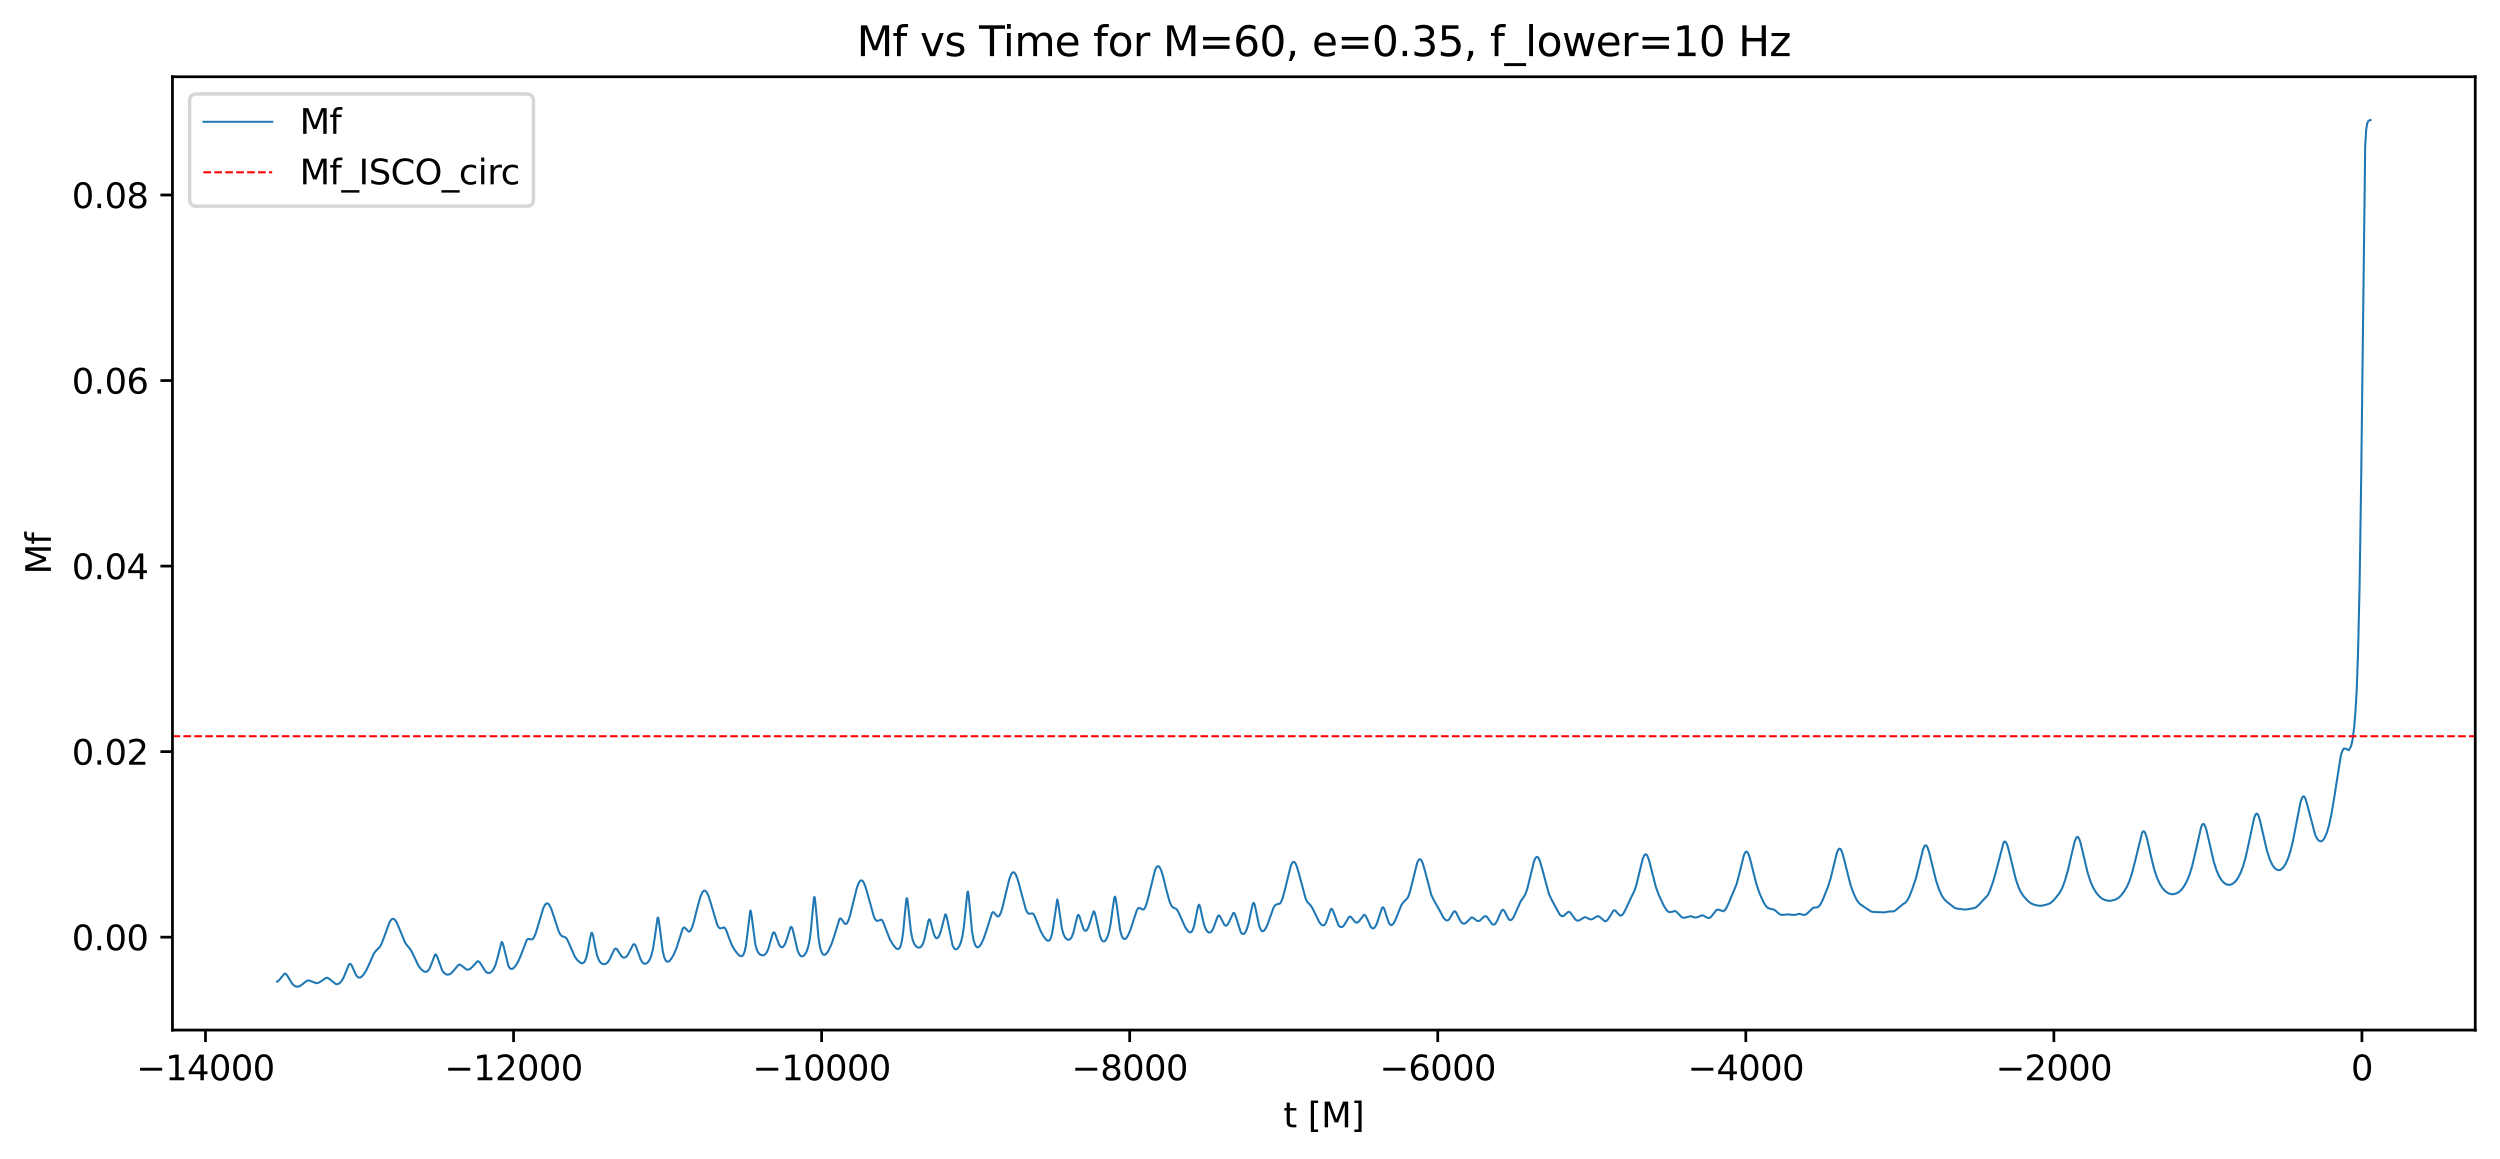 <?xml version="1.0" encoding="utf-8" standalone="no"?>
<!DOCTYPE svg PUBLIC "-//W3C//DTD SVG 1.1//EN"
  "http://www.w3.org/Graphics/SVG/1.1/DTD/svg11.dtd">
<svg xmlns:xlink="http://www.w3.org/1999/xlink" width="726.944pt" height="337.074pt" viewBox="0 0 726.944 337.074" xmlns="http://www.w3.org/2000/svg" version="1.1">
 <defs>
  <style type="text/css">*{stroke-linejoin: round; stroke-linecap: butt}</style>
 </defs>
 <g id="figure_1">
  <g id="patch_1">
   <path d="M 0 337.074 
L 726.944 337.074 
L 726.944 0 
L 0 0 
z
" style="fill: #ffffff"/>
  </g>
  <g id="axes_1">
   <g id="patch_2">
    <path d="M 50.144 299.518 
L 719.744 299.518 
L 719.744 22.318 
L 50.144 22.318 
z
" style="fill: #ffffff"/>
   </g>
   <g id="matplotlib.axis_1">
    <g id="xtick_1">
     <g id="line2d_1">
      <defs>
       <path id="m7a5fa6ef91" d="M 0 0 
L 0 3.5 
" style="stroke: #000000; stroke-width: 0.8"/>
      </defs>
      <g>
       <use xlink:href="#m7a5fa6ef91" x="59.755" y="299.518" style="stroke: #000000; stroke-width: 0.8"/>
      </g>
     </g>
     <g id="text_1">
      <!-- −14000 -->
      <g transform="translate(39.659 314.117) scale(0.1 -0.1)">
       <defs>
        <path id="DejaVuSans-2212" d="M 678 2272 
L 4684 2272 
L 4684 1741 
L 678 1741 
L 678 2272 
z
" transform="scale(0.016)"/>
        <path id="DejaVuSans-31" d="M 794 531 
L 1825 531 
L 1825 4091 
L 703 3866 
L 703 4441 
L 1819 4666 
L 2450 4666 
L 2450 531 
L 3481 531 
L 3481 0 
L 794 0 
L 794 531 
z
" transform="scale(0.016)"/>
        <path id="DejaVuSans-34" d="M 2419 4116 
L 825 1625 
L 2419 1625 
L 2419 4116 
z
M 2253 4666 
L 3047 4666 
L 3047 1625 
L 3713 1625 
L 3713 1100 
L 3047 1100 
L 3047 0 
L 2419 0 
L 2419 1100 
L 313 1100 
L 313 1709 
L 2253 4666 
z
" transform="scale(0.016)"/>
        <path id="DejaVuSans-30" d="M 2034 4250 
Q 1547 4250 1301 3770 
Q 1056 3291 1056 2328 
Q 1056 1369 1301 889 
Q 1547 409 2034 409 
Q 2525 409 2770 889 
Q 3016 1369 3016 2328 
Q 3016 3291 2770 3770 
Q 2525 4250 2034 4250 
z
M 2034 4750 
Q 2819 4750 3233 4129 
Q 3647 3509 3647 2328 
Q 3647 1150 3233 529 
Q 2819 -91 2034 -91 
Q 1250 -91 836 529 
Q 422 1150 422 2328 
Q 422 3509 836 4129 
Q 1250 4750 2034 4750 
z
" transform="scale(0.016)"/>
       </defs>
       <use xlink:href="#DejaVuSans-2212"/>
       <use xlink:href="#DejaVuSans-31" transform="translate(83.789 0)"/>
       <use xlink:href="#DejaVuSans-34" transform="translate(147.412 0)"/>
       <use xlink:href="#DejaVuSans-30" transform="translate(211.035 0)"/>
       <use xlink:href="#DejaVuSans-30" transform="translate(274.658 0)"/>
       <use xlink:href="#DejaVuSans-30" transform="translate(338.281 0)"/>
      </g>
     </g>
    </g>
    <g id="xtick_2">
     <g id="line2d_2">
      <g>
       <use xlink:href="#m7a5fa6ef91" x="149.332" y="299.518" style="stroke: #000000; stroke-width: 0.8"/>
      </g>
     </g>
     <g id="text_2">
      <!-- −12000 -->
      <g transform="translate(129.236 314.117) scale(0.1 -0.1)">
       <defs>
        <path id="DejaVuSans-32" d="M 1228 531 
L 3431 531 
L 3431 0 
L 469 0 
L 469 531 
Q 828 903 1448 1529 
Q 2069 2156 2228 2338 
Q 2531 2678 2651 2914 
Q 2772 3150 2772 3378 
Q 2772 3750 2511 3984 
Q 2250 4219 1831 4219 
Q 1534 4219 1204 4116 
Q 875 4013 500 3803 
L 500 4441 
Q 881 4594 1212 4672 
Q 1544 4750 1819 4750 
Q 2544 4750 2975 4387 
Q 3406 4025 3406 3419 
Q 3406 3131 3298 2873 
Q 3191 2616 2906 2266 
Q 2828 2175 2409 1742 
Q 1991 1309 1228 531 
z
" transform="scale(0.016)"/>
       </defs>
       <use xlink:href="#DejaVuSans-2212"/>
       <use xlink:href="#DejaVuSans-31" transform="translate(83.789 0)"/>
       <use xlink:href="#DejaVuSans-32" transform="translate(147.412 0)"/>
       <use xlink:href="#DejaVuSans-30" transform="translate(211.035 0)"/>
       <use xlink:href="#DejaVuSans-30" transform="translate(274.658 0)"/>
       <use xlink:href="#DejaVuSans-30" transform="translate(338.281 0)"/>
      </g>
     </g>
    </g>
    <g id="xtick_3">
     <g id="line2d_3">
      <g>
       <use xlink:href="#m7a5fa6ef91" x="238.909" y="299.518" style="stroke: #000000; stroke-width: 0.8"/>
      </g>
     </g>
     <g id="text_3">
      <!-- −10000 -->
      <g transform="translate(218.813 314.117) scale(0.1 -0.1)">
       <use xlink:href="#DejaVuSans-2212"/>
       <use xlink:href="#DejaVuSans-31" transform="translate(83.789 0)"/>
       <use xlink:href="#DejaVuSans-30" transform="translate(147.412 0)"/>
       <use xlink:href="#DejaVuSans-30" transform="translate(211.035 0)"/>
       <use xlink:href="#DejaVuSans-30" transform="translate(274.658 0)"/>
       <use xlink:href="#DejaVuSans-30" transform="translate(338.281 0)"/>
      </g>
     </g>
    </g>
    <g id="xtick_4">
     <g id="line2d_4">
      <g>
       <use xlink:href="#m7a5fa6ef91" x="328.486" y="299.518" style="stroke: #000000; stroke-width: 0.8"/>
      </g>
     </g>
     <g id="text_4">
      <!-- −8000 -->
      <g transform="translate(311.571 314.117) scale(0.1 -0.1)">
       <defs>
        <path id="DejaVuSans-38" d="M 2034 2216 
Q 1584 2216 1326 1975 
Q 1069 1734 1069 1313 
Q 1069 891 1326 650 
Q 1584 409 2034 409 
Q 2484 409 2743 651 
Q 3003 894 3003 1313 
Q 3003 1734 2745 1975 
Q 2488 2216 2034 2216 
z
M 1403 2484 
Q 997 2584 770 2862 
Q 544 3141 544 3541 
Q 544 4100 942 4425 
Q 1341 4750 2034 4750 
Q 2731 4750 3128 4425 
Q 3525 4100 3525 3541 
Q 3525 3141 3298 2862 
Q 3072 2584 2669 2484 
Q 3125 2378 3379 2068 
Q 3634 1759 3634 1313 
Q 3634 634 3220 271 
Q 2806 -91 2034 -91 
Q 1263 -91 848 271 
Q 434 634 434 1313 
Q 434 1759 690 2068 
Q 947 2378 1403 2484 
z
M 1172 3481 
Q 1172 3119 1398 2916 
Q 1625 2713 2034 2713 
Q 2441 2713 2670 2916 
Q 2900 3119 2900 3481 
Q 2900 3844 2670 4047 
Q 2441 4250 2034 4250 
Q 1625 4250 1398 4047 
Q 1172 3844 1172 3481 
z
" transform="scale(0.016)"/>
       </defs>
       <use xlink:href="#DejaVuSans-2212"/>
       <use xlink:href="#DejaVuSans-38" transform="translate(83.789 0)"/>
       <use xlink:href="#DejaVuSans-30" transform="translate(147.412 0)"/>
       <use xlink:href="#DejaVuSans-30" transform="translate(211.035 0)"/>
       <use xlink:href="#DejaVuSans-30" transform="translate(274.658 0)"/>
      </g>
     </g>
    </g>
    <g id="xtick_5">
     <g id="line2d_5">
      <g>
       <use xlink:href="#m7a5fa6ef91" x="418.063" y="299.518" style="stroke: #000000; stroke-width: 0.8"/>
      </g>
     </g>
     <g id="text_5">
      <!-- −6000 -->
      <g transform="translate(401.148 314.117) scale(0.1 -0.1)">
       <defs>
        <path id="DejaVuSans-36" d="M 2113 2584 
Q 1688 2584 1439 2293 
Q 1191 2003 1191 1497 
Q 1191 994 1439 701 
Q 1688 409 2113 409 
Q 2538 409 2786 701 
Q 3034 994 3034 1497 
Q 3034 2003 2786 2293 
Q 2538 2584 2113 2584 
z
M 3366 4563 
L 3366 3988 
Q 3128 4100 2886 4159 
Q 2644 4219 2406 4219 
Q 1781 4219 1451 3797 
Q 1122 3375 1075 2522 
Q 1259 2794 1537 2939 
Q 1816 3084 2150 3084 
Q 2853 3084 3261 2657 
Q 3669 2231 3669 1497 
Q 3669 778 3244 343 
Q 2819 -91 2113 -91 
Q 1303 -91 875 529 
Q 447 1150 447 2328 
Q 447 3434 972 4092 
Q 1497 4750 2381 4750 
Q 2619 4750 2861 4703 
Q 3103 4656 3366 4563 
z
" transform="scale(0.016)"/>
       </defs>
       <use xlink:href="#DejaVuSans-2212"/>
       <use xlink:href="#DejaVuSans-36" transform="translate(83.789 0)"/>
       <use xlink:href="#DejaVuSans-30" transform="translate(147.412 0)"/>
       <use xlink:href="#DejaVuSans-30" transform="translate(211.035 0)"/>
       <use xlink:href="#DejaVuSans-30" transform="translate(274.658 0)"/>
      </g>
     </g>
    </g>
    <g id="xtick_6">
     <g id="line2d_6">
      <g>
       <use xlink:href="#m7a5fa6ef91" x="507.64" y="299.518" style="stroke: #000000; stroke-width: 0.8"/>
      </g>
     </g>
     <g id="text_6">
      <!-- −4000 -->
      <g transform="translate(490.725 314.117) scale(0.1 -0.1)">
       <use xlink:href="#DejaVuSans-2212"/>
       <use xlink:href="#DejaVuSans-34" transform="translate(83.789 0)"/>
       <use xlink:href="#DejaVuSans-30" transform="translate(147.412 0)"/>
       <use xlink:href="#DejaVuSans-30" transform="translate(211.035 0)"/>
       <use xlink:href="#DejaVuSans-30" transform="translate(274.658 0)"/>
      </g>
     </g>
    </g>
    <g id="xtick_7">
     <g id="line2d_7">
      <g>
       <use xlink:href="#m7a5fa6ef91" x="597.217" y="299.518" style="stroke: #000000; stroke-width: 0.8"/>
      </g>
     </g>
     <g id="text_7">
      <!-- −2000 -->
      <g transform="translate(580.302 314.117) scale(0.1 -0.1)">
       <use xlink:href="#DejaVuSans-2212"/>
       <use xlink:href="#DejaVuSans-32" transform="translate(83.789 0)"/>
       <use xlink:href="#DejaVuSans-30" transform="translate(147.412 0)"/>
       <use xlink:href="#DejaVuSans-30" transform="translate(211.035 0)"/>
       <use xlink:href="#DejaVuSans-30" transform="translate(274.658 0)"/>
      </g>
     </g>
    </g>
    <g id="xtick_8">
     <g id="line2d_8">
      <g>
       <use xlink:href="#m7a5fa6ef91" x="686.794" y="299.518" style="stroke: #000000; stroke-width: 0.8"/>
      </g>
     </g>
     <g id="text_8">
      <!-- 0 -->
      <g transform="translate(683.613 314.117) scale(0.1 -0.1)">
       <use xlink:href="#DejaVuSans-30"/>
      </g>
     </g>
    </g>
    <g id="text_9">
     <!-- t [M] -->
     <g transform="translate(373.179 327.795) scale(0.1 -0.1)">
      <defs>
       <path id="DejaVuSans-74" d="M 1172 4494 
L 1172 3500 
L 2356 3500 
L 2356 3053 
L 1172 3053 
L 1172 1153 
Q 1172 725 1289 603 
Q 1406 481 1766 481 
L 2356 481 
L 2356 0 
L 1766 0 
Q 1100 0 847 248 
Q 594 497 594 1153 
L 594 3053 
L 172 3053 
L 172 3500 
L 594 3500 
L 594 4494 
L 1172 4494 
z
" transform="scale(0.016)"/>
       <path id="DejaVuSans-20" transform="scale(0.016)"/>
       <path id="DejaVuSans-5b" d="M 550 4863 
L 1875 4863 
L 1875 4416 
L 1125 4416 
L 1125 -397 
L 1875 -397 
L 1875 -844 
L 550 -844 
L 550 4863 
z
" transform="scale(0.016)"/>
       <path id="DejaVuSans-4d" d="M 628 4666 
L 1569 4666 
L 2759 1491 
L 3956 4666 
L 4897 4666 
L 4897 0 
L 4281 0 
L 4281 4097 
L 3078 897 
L 2444 897 
L 1241 4097 
L 1241 0 
L 628 0 
L 628 4666 
z
" transform="scale(0.016)"/>
       <path id="DejaVuSans-5d" d="M 1947 4863 
L 1947 -844 
L 622 -844 
L 622 -397 
L 1369 -397 
L 1369 4416 
L 622 4416 
L 622 4863 
L 1947 4863 
z
" transform="scale(0.016)"/>
      </defs>
      <use xlink:href="#DejaVuSans-74"/>
      <use xlink:href="#DejaVuSans-20" transform="translate(39.209 0)"/>
      <use xlink:href="#DejaVuSans-5b" transform="translate(70.996 0)"/>
      <use xlink:href="#DejaVuSans-4d" transform="translate(110.01 0)"/>
      <use xlink:href="#DejaVuSans-5d" transform="translate(196.289 0)"/>
     </g>
    </g>
   </g>
   <g id="matplotlib.axis_2">
    <g id="ytick_1">
     <g id="line2d_9">
      <defs>
       <path id="me1342c3caa" d="M 0 0 
L -3.5 0 
" style="stroke: #000000; stroke-width: 0.8"/>
      </defs>
      <g>
       <use xlink:href="#me1342c3caa" x="50.144" y="272.511" style="stroke: #000000; stroke-width: 0.8"/>
      </g>
     </g>
     <g id="text_10">
      <!-- 0.00 -->
      <g transform="translate(20.878 276.311) scale(0.1 -0.1)">
       <defs>
        <path id="DejaVuSans-2e" d="M 684 794 
L 1344 794 
L 1344 0 
L 684 0 
L 684 794 
z
" transform="scale(0.016)"/>
       </defs>
       <use xlink:href="#DejaVuSans-30"/>
       <use xlink:href="#DejaVuSans-2e" transform="translate(63.623 0)"/>
       <use xlink:href="#DejaVuSans-30" transform="translate(95.41 0)"/>
       <use xlink:href="#DejaVuSans-30" transform="translate(159.033 0)"/>
      </g>
     </g>
    </g>
    <g id="ytick_2">
     <g id="line2d_10">
      <g>
       <use xlink:href="#me1342c3caa" x="50.144" y="218.56" style="stroke: #000000; stroke-width: 0.8"/>
      </g>
     </g>
     <g id="text_11">
      <!-- 0.02 -->
      <g transform="translate(20.878 222.359) scale(0.1 -0.1)">
       <use xlink:href="#DejaVuSans-30"/>
       <use xlink:href="#DejaVuSans-2e" transform="translate(63.623 0)"/>
       <use xlink:href="#DejaVuSans-30" transform="translate(95.41 0)"/>
       <use xlink:href="#DejaVuSans-32" transform="translate(159.033 0)"/>
      </g>
     </g>
    </g>
    <g id="ytick_3">
     <g id="line2d_11">
      <g>
       <use xlink:href="#me1342c3caa" x="50.144" y="164.608" style="stroke: #000000; stroke-width: 0.8"/>
      </g>
     </g>
     <g id="text_12">
      <!-- 0.04 -->
      <g transform="translate(20.878 168.407) scale(0.1 -0.1)">
       <use xlink:href="#DejaVuSans-30"/>
       <use xlink:href="#DejaVuSans-2e" transform="translate(63.623 0)"/>
       <use xlink:href="#DejaVuSans-30" transform="translate(95.41 0)"/>
       <use xlink:href="#DejaVuSans-34" transform="translate(159.033 0)"/>
      </g>
     </g>
    </g>
    <g id="ytick_4">
     <g id="line2d_12">
      <g>
       <use xlink:href="#me1342c3caa" x="50.144" y="110.656" style="stroke: #000000; stroke-width: 0.8"/>
      </g>
     </g>
     <g id="text_13">
      <!-- 0.06 -->
      <g transform="translate(20.878 114.455) scale(0.1 -0.1)">
       <use xlink:href="#DejaVuSans-30"/>
       <use xlink:href="#DejaVuSans-2e" transform="translate(63.623 0)"/>
       <use xlink:href="#DejaVuSans-30" transform="translate(95.41 0)"/>
       <use xlink:href="#DejaVuSans-36" transform="translate(159.033 0)"/>
      </g>
     </g>
    </g>
    <g id="ytick_5">
     <g id="line2d_13">
      <g>
       <use xlink:href="#me1342c3caa" x="50.144" y="56.704" style="stroke: #000000; stroke-width: 0.8"/>
      </g>
     </g>
     <g id="text_14">
      <!-- 0.08 -->
      <g transform="translate(20.878 60.503) scale(0.1 -0.1)">
       <use xlink:href="#DejaVuSans-30"/>
       <use xlink:href="#DejaVuSans-2e" transform="translate(63.623 0)"/>
       <use xlink:href="#DejaVuSans-30" transform="translate(95.41 0)"/>
       <use xlink:href="#DejaVuSans-38" transform="translate(159.033 0)"/>
      </g>
     </g>
    </g>
    <g id="text_15">
     <!-- Mf -->
     <g transform="translate(14.798 166.992) rotate(-90) scale(0.1 -0.1)">
      <defs>
       <path id="DejaVuSans-66" d="M 2375 4863 
L 2375 4384 
L 1825 4384 
Q 1516 4384 1395 4259 
Q 1275 4134 1275 3809 
L 1275 3500 
L 2222 3500 
L 2222 3053 
L 1275 3053 
L 1275 0 
L 697 0 
L 697 3053 
L 147 3053 
L 147 3500 
L 697 3500 
L 697 3744 
Q 697 4328 969 4595 
Q 1241 4863 1831 4863 
L 2375 4863 
z
" transform="scale(0.016)"/>
      </defs>
      <use xlink:href="#DejaVuSans-4d"/>
      <use xlink:href="#DejaVuSans-66" transform="translate(86.279 0)"/>
     </g>
    </g>
   </g>
   <g id="line2d_14">
    <path d="M 80.58 285.425 
L 80.878 285.267 
L 81.398 284.722 
L 82.738 283.108 
L 83.035 283.137 
L 83.407 283.477 
L 84.002 284.47 
L 84.97 286.052 
L 85.565 286.626 
L 86.16 286.889 
L 86.755 286.885 
L 87.35 286.641 
L 88.094 286.065 
L 89.21 285.19 
L 89.731 285.085 
L 90.252 285.224 
L 91.963 285.895 
L 92.558 285.792 
L 93.228 285.422 
L 94.865 284.312 
L 95.311 284.36 
L 95.757 284.639 
L 97.692 286.174 
L 98.213 286.155 
L 98.733 285.889 
L 99.254 285.36 
L 99.849 284.385 
L 100.519 282.784 
L 101.412 280.584 
L 101.709 280.281 
L 101.932 280.3 
L 102.23 280.645 
L 102.751 281.811 
L 103.569 283.599 
L 104.016 284.115 
L 104.388 284.276 
L 104.76 284.227 
L 105.206 283.946 
L 105.801 283.283 
L 106.545 282.079 
L 107.364 280.317 
L 108.777 277.137 
L 109.372 276.414 
L 110.414 275.391 
L 110.935 274.451 
L 111.604 272.725 
L 113.241 268.223 
L 113.762 267.428 
L 114.134 267.177 
L 114.506 267.207 
L 114.878 267.508 
L 115.324 268.193 
L 115.994 269.716 
L 117.779 274.066 
L 118.449 274.989 
L 119.49 276.272 
L 120.16 277.616 
L 121.648 280.75 
L 122.392 281.759 
L 123.136 282.398 
L 123.657 282.597 
L 124.103 282.534 
L 124.475 282.255 
L 124.847 281.713 
L 125.294 280.677 
L 126.484 277.575 
L 126.707 277.538 
L 126.93 277.782 
L 127.302 278.674 
L 128.567 282.142 
L 129.088 282.886 
L 129.609 283.281 
L 130.129 283.417 
L 130.65 283.334 
L 131.171 283.032 
L 131.766 282.411 
L 133.329 280.531 
L 133.701 280.497 
L 134.147 280.742 
L 135.709 281.942 
L 136.23 281.95 
L 136.751 281.704 
L 137.346 281.141 
L 138.834 279.526 
L 139.132 279.538 
L 139.504 279.828 
L 140.024 280.623 
L 141.14 282.426 
L 141.661 282.849 
L 142.108 282.952 
L 142.554 282.833 
L 143 282.498 
L 143.521 281.803 
L 144.042 280.671 
L 144.563 278.934 
L 145.827 273.975 
L 145.976 273.949 
L 146.125 274.144 
L 146.423 275.105 
L 147.836 280.882 
L 148.283 281.565 
L 148.655 281.759 
L 149.027 281.695 
L 149.473 281.365 
L 150.068 280.617 
L 150.812 279.295 
L 151.556 277.516 
L 153.193 273.27 
L 153.565 273.016 
L 153.937 273.061 
L 154.606 273.191 
L 154.904 273.027 
L 155.276 272.532 
L 155.722 271.52 
L 156.392 269.368 
L 157.954 264.123 
L 158.475 263.101 
L 158.847 262.735 
L 159.145 262.675 
L 159.442 262.822 
L 159.814 263.283 
L 160.335 264.384 
L 161.079 266.6 
L 162.493 270.91 
L 163.013 271.857 
L 163.46 272.259 
L 163.981 272.404 
L 164.427 272.569 
L 164.799 272.968 
L 165.245 273.844 
L 167.18 278.248 
L 167.998 279.306 
L 168.742 279.935 
L 169.263 280.104 
L 169.635 279.995 
L 170.007 279.592 
L 170.379 278.777 
L 170.825 277.083 
L 171.495 273.253 
L 171.941 271.361 
L 172.09 271.22 
L 172.239 271.375 
L 172.462 272.099 
L 173.057 275.308 
L 173.652 277.935 
L 174.173 279.259 
L 174.694 279.961 
L 175.215 280.288 
L 175.736 280.357 
L 176.256 280.188 
L 176.703 279.82 
L 177.224 279.073 
L 177.893 277.633 
L 178.637 276.093 
L 178.935 275.831 
L 179.232 275.87 
L 179.53 276.176 
L 180.274 277.437 
L 180.869 278.214 
L 181.315 278.464 
L 181.687 278.447 
L 182.134 278.167 
L 182.58 277.609 
L 183.175 276.475 
L 184.068 274.715 
L 184.366 274.536 
L 184.589 274.644 
L 184.887 275.11 
L 185.407 276.532 
L 186.3 279.009 
L 186.821 279.862 
L 187.267 280.207 
L 187.639 280.259 
L 188.086 280.078 
L 188.532 279.644 
L 188.979 278.917 
L 189.425 277.768 
L 189.871 275.944 
L 190.318 273.12 
L 191.21 266.867 
L 191.359 266.849 
L 191.508 267.332 
L 191.806 269.441 
L 192.698 276.501 
L 193.145 278.365 
L 193.591 279.323 
L 193.963 279.634 
L 194.335 279.626 
L 194.707 279.38 
L 195.228 278.747 
L 195.898 277.575 
L 196.642 275.844 
L 197.386 273.555 
L 198.501 270.07 
L 198.799 269.717 
L 199.022 269.701 
L 199.32 269.94 
L 200.213 270.884 
L 200.51 270.844 
L 200.808 270.54 
L 201.18 269.8 
L 201.701 268.209 
L 202.742 264.055 
L 203.635 260.846 
L 204.23 259.483 
L 204.602 259.056 
L 204.9 258.967 
L 205.197 259.104 
L 205.569 259.58 
L 206.016 260.552 
L 206.685 262.64 
L 208.545 268.909 
L 208.992 269.677 
L 209.364 269.942 
L 209.736 269.909 
L 210.554 269.68 
L 210.852 269.932 
L 211.224 270.628 
L 211.968 272.709 
L 212.86 274.921 
L 213.679 276.331 
L 214.572 277.463 
L 215.167 277.952 
L 215.613 278.048 
L 215.911 277.896 
L 216.208 277.486 
L 216.506 276.717 
L 216.878 275.043 
L 217.324 271.649 
L 218.143 264.83 
L 218.217 264.769 
L 218.366 265.107 
L 218.589 266.549 
L 219.631 274.603 
L 220.077 276.181 
L 220.523 277.051 
L 221.044 277.577 
L 221.565 277.793 
L 222.086 277.756 
L 222.532 277.478 
L 222.979 276.881 
L 223.425 275.857 
L 224.02 273.791 
L 224.69 271.471 
L 224.987 271.087 
L 225.136 271.124 
L 225.359 271.445 
L 225.806 272.687 
L 226.55 274.711 
L 226.996 275.317 
L 227.368 275.451 
L 227.666 275.334 
L 228.038 274.919 
L 228.484 274.012 
L 229.005 272.394 
L 229.823 269.737 
L 230.046 269.518 
L 230.195 269.592 
L 230.418 270.041 
L 230.79 271.491 
L 231.906 276.339 
L 232.427 277.536 
L 232.874 278.017 
L 233.246 278.108 
L 233.618 277.966 
L 234.064 277.519 
L 234.51 276.745 
L 234.957 275.503 
L 235.403 273.456 
L 235.775 270.706 
L 236.296 264.841 
L 236.668 261.172 
L 236.817 260.798 
L 236.965 261.291 
L 237.263 264.286 
L 238.007 272.738 
L 238.453 275.46 
L 238.9 276.908 
L 239.272 277.487 
L 239.644 277.668 
L 240.016 277.55 
L 240.462 277.108 
L 241.057 276.141 
L 241.801 274.469 
L 242.545 272.268 
L 244.108 267.225 
L 244.405 267.049 
L 244.628 267.179 
L 245.075 267.84 
L 245.67 268.632 
L 245.968 268.701 
L 246.265 268.488 
L 246.637 267.827 
L 247.158 266.27 
L 247.976 262.907 
L 249.167 258.12 
L 249.762 256.603 
L 250.208 256.047 
L 250.506 255.977 
L 250.804 256.147 
L 251.176 256.683 
L 251.622 257.75 
L 252.291 260.007 
L 254.151 266.693 
L 254.598 267.501 
L 254.97 267.77 
L 255.267 267.744 
L 256.309 267.408 
L 256.607 267.755 
L 257.053 268.761 
L 258.764 273.167 
L 259.731 274.776 
L 260.55 275.74 
L 260.996 275.981 
L 261.294 275.939 
L 261.591 275.655 
L 261.889 275.027 
L 262.261 273.543 
L 262.633 270.953 
L 263.154 265.261 
L 263.526 261.648 
L 263.674 261.167 
L 263.749 261.21 
L 263.898 261.837 
L 264.27 265.356 
L 264.865 270.784 
L 265.311 273.057 
L 265.758 274.311 
L 266.278 275.091 
L 266.799 275.468 
L 267.246 275.556 
L 267.618 275.443 
L 267.99 275.102 
L 268.362 274.441 
L 268.808 273.082 
L 269.329 270.646 
L 269.998 267.605 
L 270.221 267.302 
L 270.37 267.394 
L 270.593 267.922 
L 271.189 270.355 
L 271.709 272.052 
L 272.081 272.667 
L 272.379 272.822 
L 272.677 272.708 
L 272.974 272.336 
L 273.346 271.499 
L 273.793 269.924 
L 274.834 265.919 
L 274.983 265.901 
L 275.132 266.135 
L 275.429 267.277 
L 276.992 274.934 
L 277.438 275.758 
L 277.81 276.033 
L 278.108 276.029 
L 278.48 275.781 
L 278.926 275.145 
L 279.372 274.079 
L 279.819 272.37 
L 280.265 269.569 
L 280.712 265.168 
L 281.307 259.389 
L 281.456 259.232 
L 281.604 259.864 
L 281.902 262.84 
L 282.646 270.777 
L 283.092 273.36 
L 283.539 274.746 
L 283.911 275.294 
L 284.208 275.442 
L 284.506 275.383 
L 284.878 275.073 
L 285.399 274.288 
L 286.068 272.816 
L 286.887 270.408 
L 288.449 265.462 
L 288.747 265.237 
L 288.97 265.306 
L 289.342 265.723 
L 290.011 266.476 
L 290.309 266.497 
L 290.607 266.242 
L 290.979 265.531 
L 291.499 263.898 
L 292.318 260.405 
L 293.434 255.785 
L 294.029 254.226 
L 294.401 253.731 
L 294.699 253.623 
L 294.996 253.771 
L 295.368 254.303 
L 295.815 255.395 
L 296.484 257.734 
L 298.27 264.413 
L 298.79 265.405 
L 299.162 265.689 
L 299.534 265.69 
L 300.204 265.591 
L 300.502 265.798 
L 300.874 266.399 
L 301.543 268.111 
L 302.585 270.706 
L 303.478 272.322 
L 304.222 273.265 
L 304.668 273.545 
L 304.966 273.531 
L 305.263 273.284 
L 305.561 272.717 
L 305.933 271.388 
L 306.305 269.16 
L 307.421 261.531 
L 307.569 261.873 
L 307.867 263.691 
L 308.76 269.907 
L 309.206 271.554 
L 309.653 272.507 
L 310.099 273.034 
L 310.545 273.262 
L 310.917 273.236 
L 311.289 272.975 
L 311.661 272.409 
L 312.108 271.211 
L 312.629 269.06 
L 313.298 266.348 
L 313.521 266.028 
L 313.67 266.063 
L 313.893 266.456 
L 314.34 267.962 
L 315.009 270.025 
L 315.381 270.563 
L 315.679 270.665 
L 315.976 270.495 
L 316.348 269.915 
L 316.795 268.697 
L 317.985 264.997 
L 318.134 265.038 
L 318.357 265.478 
L 318.729 267.012 
L 319.845 272.184 
L 320.292 273.254 
L 320.664 273.684 
L 320.961 273.766 
L 321.259 273.641 
L 321.631 273.211 
L 322.077 272.279 
L 322.524 270.779 
L 322.97 268.48 
L 323.565 264.006 
L 324.012 261.07 
L 324.235 260.732 
L 324.383 261.084 
L 324.681 262.915 
L 325.723 270.524 
L 326.169 272.125 
L 326.541 272.813 
L 326.913 273.055 
L 327.211 272.992 
L 327.583 272.655 
L 328.103 271.801 
L 328.773 270.198 
L 329.666 267.404 
L 330.559 264.698 
L 330.931 264.11 
L 331.228 263.977 
L 331.526 264.081 
L 332.344 264.504 
L 332.642 264.358 
L 332.939 263.953 
L 333.386 262.858 
L 333.981 260.645 
L 335.841 253.06 
L 336.287 252.159 
L 336.659 251.863 
L 336.957 251.936 
L 337.254 252.276 
L 337.626 253.048 
L 338.147 254.668 
L 339.189 258.895 
L 340.082 262.135 
L 340.602 263.324 
L 341.049 263.848 
L 341.57 264.076 
L 342.09 264.355 
L 342.462 264.832 
L 342.983 265.916 
L 344.62 269.608 
L 345.364 270.681 
L 345.885 271.082 
L 346.257 271.089 
L 346.554 270.854 
L 346.852 270.336 
L 347.224 269.198 
L 347.745 266.646 
L 348.414 263.362 
L 348.637 263.068 
L 348.786 263.206 
L 349.009 263.854 
L 349.605 266.745 
L 350.2 269.159 
L 350.721 270.395 
L 351.167 270.958 
L 351.613 271.168 
L 351.985 271.09 
L 352.357 270.758 
L 352.804 269.977 
L 353.399 268.324 
L 354.068 266.489 
L 354.366 266.188 
L 354.589 266.268 
L 354.887 266.72 
L 356.077 269.029 
L 356.375 269.176 
L 356.672 269.099 
L 357.044 268.706 
L 357.491 267.848 
L 358.607 265.486 
L 358.83 265.486 
L 359.053 265.764 
L 359.425 266.761 
L 360.764 270.992 
L 361.136 271.475 
L 361.434 271.601 
L 361.731 271.509 
L 362.103 271.101 
L 362.55 270.179 
L 363.071 268.439 
L 363.74 265.181 
L 364.261 262.898 
L 364.484 262.534 
L 364.633 262.595 
L 364.856 263.132 
L 365.228 264.867 
L 366.121 269.178 
L 366.567 270.321 
L 366.939 270.746 
L 367.237 270.797 
L 367.535 270.632 
L 367.981 270.053 
L 368.576 268.806 
L 369.469 266.274 
L 370.362 263.841 
L 370.808 263.178 
L 371.18 262.982 
L 372.147 262.748 
L 372.519 262.24 
L 372.966 261.135 
L 373.561 258.924 
L 375.346 251.685 
L 375.793 250.832 
L 376.09 250.616 
L 376.388 250.691 
L 376.686 251.051 
L 377.058 251.866 
L 377.653 253.843 
L 379.661 261.331 
L 380.182 262.289 
L 380.852 263.005 
L 381.447 263.748 
L 382.042 264.902 
L 383.605 268.111 
L 384.2 268.845 
L 384.646 269.093 
L 384.944 269.06 
L 385.241 268.828 
L 385.613 268.209 
L 386.06 266.98 
L 386.953 264.39 
L 387.176 264.249 
L 387.399 264.428 
L 387.696 265.079 
L 389.184 269.025 
L 389.631 269.482 
L 390.003 269.6 
L 390.375 269.489 
L 390.747 269.148 
L 391.268 268.322 
L 392.235 266.654 
L 392.532 266.511 
L 392.83 266.633 
L 393.276 267.171 
L 394.095 268.171 
L 394.467 268.306 
L 394.839 268.187 
L 395.285 267.736 
L 396.624 266.004 
L 396.847 266.05 
L 397.145 266.376 
L 397.591 267.305 
L 398.559 269.459 
L 399.005 269.918 
L 399.303 269.969 
L 399.6 269.819 
L 399.972 269.353 
L 400.419 268.401 
L 401.014 266.548 
L 401.832 264.06 
L 402.055 263.823 
L 402.279 263.9 
L 402.502 264.28 
L 402.948 265.649 
L 403.767 268.182 
L 404.213 268.87 
L 404.511 269.015 
L 404.808 268.934 
L 405.18 268.56 
L 405.701 267.632 
L 406.519 265.569 
L 407.486 263.18 
L 408.007 262.435 
L 409.346 261.043 
L 409.793 259.911 
L 410.388 257.702 
L 412.099 250.822 
L 412.546 250.011 
L 412.843 249.845 
L 413.066 249.924 
L 413.364 250.29 
L 413.736 251.133 
L 414.331 253.171 
L 416.191 260.226 
L 416.786 261.487 
L 418.646 264.807 
L 419.688 266.77 
L 420.283 267.464 
L 420.729 267.667 
L 421.101 267.572 
L 421.473 267.207 
L 421.994 266.304 
L 422.664 265.14 
L 422.961 264.974 
L 423.185 265.066 
L 423.482 265.451 
L 424.152 266.853 
L 424.821 268.043 
L 425.268 268.475 
L 425.714 268.6 
L 426.086 268.481 
L 426.532 268.104 
L 427.872 266.767 
L 428.244 266.818 
L 428.764 267.213 
L 429.508 267.778 
L 429.955 267.832 
L 430.401 267.622 
L 431.071 266.962 
L 431.666 266.44 
L 432.038 266.393 
L 432.335 266.575 
L 432.782 267.162 
L 433.823 268.682 
L 434.195 268.871 
L 434.493 268.824 
L 434.865 268.517 
L 435.311 267.807 
L 435.981 266.237 
L 436.651 264.796 
L 436.948 264.54 
L 437.171 264.578 
L 437.469 264.918 
L 437.99 265.99 
L 438.659 267.237 
L 439.031 267.544 
L 439.329 267.552 
L 439.701 267.285 
L 440.147 266.622 
L 440.817 265.146 
L 442.156 262.117 
L 443.049 260.879 
L 443.57 259.937 
L 444.09 258.46 
L 444.76 255.783 
L 446.025 250.561 
L 446.471 249.506 
L 446.843 249.149 
L 447.066 249.177 
L 447.364 249.494 
L 447.736 250.3 
L 448.257 252.037 
L 450.414 260.014 
L 451.307 261.859 
L 453.539 265.946 
L 454.06 266.353 
L 454.432 266.402 
L 454.804 266.242 
L 455.399 265.667 
L 455.994 265.167 
L 456.292 265.15 
L 456.589 265.336 
L 457.036 265.91 
L 458.077 267.367 
L 458.598 267.69 
L 459.045 267.694 
L 459.565 267.432 
L 460.756 266.689 
L 461.202 266.742 
L 462.02 267.186 
L 462.541 267.349 
L 462.988 267.282 
L 463.583 266.931 
L 464.476 266.398 
L 464.848 266.426 
L 465.294 266.726 
L 466.633 267.876 
L 467.005 267.828 
L 467.377 267.547 
L 467.898 266.808 
L 469.163 264.78 
L 469.46 264.692 
L 469.758 264.831 
L 470.279 265.43 
L 470.948 266.144 
L 471.32 266.239 
L 471.692 266.056 
L 472.139 265.496 
L 472.734 264.318 
L 474.519 260.497 
L 475.263 258.993 
L 475.859 257.189 
L 476.677 253.76 
L 477.644 249.841 
L 478.09 248.768 
L 478.388 248.445 
L 478.611 248.425 
L 478.834 248.594 
L 479.132 249.099 
L 479.578 250.369 
L 480.322 253.339 
L 481.513 258.003 
L 482.331 260.224 
L 483.819 263.408 
L 484.563 264.604 
L 485.084 265.1 
L 485.53 265.255 
L 485.977 265.184 
L 487.018 264.897 
L 487.39 265.063 
L 487.911 265.576 
L 488.953 266.661 
L 489.473 266.872 
L 489.994 266.825 
L 491.631 266.406 
L 492.598 266.741 
L 493.193 266.794 
L 493.789 266.598 
L 494.905 266.149 
L 495.351 266.234 
L 496.02 266.641 
L 496.69 266.956 
L 497.136 266.893 
L 497.583 266.56 
L 498.178 265.785 
L 499.071 264.642 
L 499.443 264.47 
L 499.815 264.53 
L 501.08 264.983 
L 501.452 264.749 
L 501.898 264.165 
L 502.568 262.823 
L 504.948 257.119 
L 505.618 254.597 
L 507.106 248.593 
L 507.552 247.759 
L 507.85 247.628 
L 508.073 247.761 
L 508.371 248.232 
L 508.817 249.48 
L 509.561 252.461 
L 510.751 257.206 
L 511.644 259.776 
L 512.76 262.278 
L 513.504 263.474 
L 514.099 264.025 
L 514.62 264.216 
L 515.885 264.505 
L 516.554 265.066 
L 517.522 265.865 
L 518.117 266.043 
L 518.786 265.981 
L 519.754 265.895 
L 521.837 266.054 
L 523.176 265.709 
L 523.845 265.88 
L 524.589 266.058 
L 525.036 265.952 
L 525.557 265.56 
L 527.268 263.926 
L 527.863 263.888 
L 528.458 263.825 
L 528.905 263.529 
L 529.351 262.944 
L 530.021 261.611 
L 531.508 257.929 
L 532.252 255.632 
L 533.071 252.26 
L 534.112 248.027 
L 534.559 247.015 
L 534.856 246.766 
L 535.08 246.819 
L 535.377 247.201 
L 535.749 248.125 
L 536.344 250.342 
L 538.056 257.193 
L 538.948 259.707 
L 539.841 261.609 
L 540.511 262.568 
L 541.106 263.073 
L 543.189 264.47 
L 544.007 265.014 
L 544.677 265.176 
L 547.951 265.306 
L 549.215 265.057 
L 550.703 265.004 
L 551.224 264.661 
L 553.382 262.888 
L 554.051 262.484 
L 554.572 261.861 
L 555.167 260.738 
L 556.06 258.504 
L 557.102 255.367 
L 557.92 252.123 
L 559.185 246.925 
L 559.631 245.975 
L 559.929 245.787 
L 560.152 245.893 
L 560.449 246.35 
L 560.896 247.618 
L 561.64 250.671 
L 562.905 255.851 
L 563.797 258.559 
L 564.616 260.386 
L 565.36 261.504 
L 566.178 262.295 
L 568.41 264.01 
L 569.228 264.233 
L 571.535 264.497 
L 574.064 264.054 
L 574.66 263.771 
L 575.329 263.182 
L 578.007 260.299 
L 578.677 258.838 
L 579.57 256.296 
L 580.463 253.149 
L 582.62 244.92 
L 582.918 244.677 
L 583.141 244.748 
L 583.439 245.171 
L 583.811 246.165 
L 584.406 248.494 
L 586.117 255.559 
L 586.935 257.939 
L 587.679 259.512 
L 588.498 260.711 
L 589.688 261.986 
L 590.581 262.684 
L 591.399 263.043 
L 592.813 263.365 
L 593.706 263.358 
L 595.119 263.035 
L 596.086 262.675 
L 596.756 262.163 
L 597.872 260.932 
L 598.988 259.488 
L 599.657 258.191 
L 600.401 256.187 
L 601.294 253.101 
L 602.261 248.904 
L 603.303 244.586 
L 603.749 243.575 
L 604.047 243.353 
L 604.27 243.442 
L 604.568 243.897 
L 604.94 244.945 
L 605.609 247.711 
L 607.023 253.71 
L 607.916 256.471 
L 608.734 258.29 
L 609.627 259.705 
L 610.52 260.735 
L 611.338 261.362 
L 612.231 261.754 
L 613.198 261.942 
L 614.016 261.884 
L 615.058 261.581 
L 615.951 261.12 
L 616.62 260.524 
L 617.513 259.392 
L 618.48 257.817 
L 619.15 256.311 
L 619.894 254.066 
L 620.787 250.621 
L 622.87 242.114 
L 623.167 241.743 
L 623.39 241.729 
L 623.614 241.943 
L 623.911 242.557 
L 624.358 244.05 
L 625.325 248.384 
L 626.366 252.666 
L 627.185 255.164 
L 628.003 256.976 
L 628.822 258.279 
L 629.64 259.169 
L 630.458 259.716 
L 631.277 259.993 
L 632.021 260.011 
L 632.839 259.78 
L 633.657 259.317 
L 634.327 258.702 
L 635.071 257.699 
L 635.889 256.217 
L 636.633 254.425 
L 637.377 252.026 
L 638.27 248.318 
L 640.056 240.445 
L 640.428 239.71 
L 640.651 239.569 
L 640.874 239.662 
L 641.172 240.139 
L 641.544 241.222 
L 642.213 244.045 
L 643.701 250.521 
L 644.52 253.082 
L 645.338 254.922 
L 646.082 256.075 
L 646.826 256.816 
L 647.496 257.191 
L 648.165 257.305 
L 648.76 257.19 
L 649.43 256.828 
L 650.099 256.205 
L 650.769 255.266 
L 651.513 253.798 
L 652.257 251.819 
L 653.001 249.193 
L 653.894 245.161 
L 655.456 237.819 
L 655.903 236.766 
L 656.2 236.565 
L 656.423 236.689 
L 656.721 237.207 
L 657.167 238.613 
L 657.986 242.249 
L 659.176 247.343 
L 659.994 249.885 
L 660.738 251.483 
L 661.408 252.409 
L 662.003 252.876 
L 662.524 253.03 
L 662.97 252.963 
L 663.491 252.653 
L 664.086 252.018 
L 664.682 251.054 
L 665.351 249.524 
L 666.021 247.435 
L 666.765 244.403 
L 667.732 239.432 
L 668.922 233.347 
L 669.369 231.992 
L 669.666 231.587 
L 669.889 231.564 
L 670.113 231.773 
L 670.41 232.386 
L 670.857 233.864 
L 673.237 242.86 
L 673.833 243.983 
L 674.353 244.512 
L 674.8 244.645 
L 675.172 244.534 
L 675.544 244.205 
L 675.99 243.514 
L 676.585 242.146 
L 677.18 240.163 
L 677.85 237.128 
L 678.668 232.343 
L 680.677 219.637 
L 681.124 218.278 
L 681.496 217.68 
L 681.644 217.639 
L 681.868 217.694 
L 682.016 217.707 
L 682.984 218.124 
L 683.653 216.964 
L 684.1 214.93 
L 684.546 211.443 
L 684.918 206.905 
L 685.29 200.318 
L 685.662 189.91 
L 686.108 170.71 
L 686.555 141.011 
L 687.745 42.443 
L 688.043 37.613 
L 688.34 35.844 
L 688.638 35.218 
L 689.01 34.972 
L 689.307 34.918 
L 689.307 34.918 
" clip-path="url(#p46d2cc4918)" style="fill: none; stroke: #1f77b4; stroke-width: 0.6; stroke-linecap: square"/>
   </g>
   <g id="line2d_15">
    <path d="M 50.144 214.086 
L 719.744 214.086 
" clip-path="url(#p46d2cc4918)" style="fill: none; stroke-dasharray: 2.22,0.96; stroke-dashoffset: 0; stroke: #ff0000; stroke-width: 0.6"/>
   </g>
   <g id="patch_3">
    <path d="M 50.144 299.518 
L 50.144 22.318 
" style="fill: none; stroke: #000000; stroke-width: 0.8; stroke-linejoin: miter; stroke-linecap: square"/>
   </g>
   <g id="patch_4">
    <path d="M 719.744 299.518 
L 719.744 22.318 
" style="fill: none; stroke: #000000; stroke-width: 0.8; stroke-linejoin: miter; stroke-linecap: square"/>
   </g>
   <g id="patch_5">
    <path d="M 50.144 299.518 
L 719.744 299.518 
" style="fill: none; stroke: #000000; stroke-width: 0.8; stroke-linejoin: miter; stroke-linecap: square"/>
   </g>
   <g id="patch_6">
    <path d="M 50.144 22.318 
L 719.744 22.318 
" style="fill: none; stroke: #000000; stroke-width: 0.8; stroke-linejoin: miter; stroke-linecap: square"/>
   </g>
   <g id="text_16">
    <!-- Mf vs Time for M=60, e=0.35, f_lower=10 Hz -->
    <g transform="translate(249.127 16.318) scale(0.12 -0.12)">
     <defs>
      <path id="DejaVuSans-76" d="M 191 3500 
L 800 3500 
L 1894 563 
L 2988 3500 
L 3597 3500 
L 2284 0 
L 1503 0 
L 191 3500 
z
" transform="scale(0.016)"/>
      <path id="DejaVuSans-73" d="M 2834 3397 
L 2834 2853 
Q 2591 2978 2328 3040 
Q 2066 3103 1784 3103 
Q 1356 3103 1142 2972 
Q 928 2841 928 2578 
Q 928 2378 1081 2264 
Q 1234 2150 1697 2047 
L 1894 2003 
Q 2506 1872 2764 1633 
Q 3022 1394 3022 966 
Q 3022 478 2636 193 
Q 2250 -91 1575 -91 
Q 1294 -91 989 -36 
Q 684 19 347 128 
L 347 722 
Q 666 556 975 473 
Q 1284 391 1588 391 
Q 1994 391 2212 530 
Q 2431 669 2431 922 
Q 2431 1156 2273 1281 
Q 2116 1406 1581 1522 
L 1381 1569 
Q 847 1681 609 1914 
Q 372 2147 372 2553 
Q 372 3047 722 3315 
Q 1072 3584 1716 3584 
Q 2034 3584 2315 3537 
Q 2597 3491 2834 3397 
z
" transform="scale(0.016)"/>
      <path id="DejaVuSans-54" d="M -19 4666 
L 3928 4666 
L 3928 4134 
L 2272 4134 
L 2272 0 
L 1638 0 
L 1638 4134 
L -19 4134 
L -19 4666 
z
" transform="scale(0.016)"/>
      <path id="DejaVuSans-69" d="M 603 3500 
L 1178 3500 
L 1178 0 
L 603 0 
L 603 3500 
z
M 603 4863 
L 1178 4863 
L 1178 4134 
L 603 4134 
L 603 4863 
z
" transform="scale(0.016)"/>
      <path id="DejaVuSans-6d" d="M 3328 2828 
Q 3544 3216 3844 3400 
Q 4144 3584 4550 3584 
Q 5097 3584 5394 3201 
Q 5691 2819 5691 2113 
L 5691 0 
L 5113 0 
L 5113 2094 
Q 5113 2597 4934 2840 
Q 4756 3084 4391 3084 
Q 3944 3084 3684 2787 
Q 3425 2491 3425 1978 
L 3425 0 
L 2847 0 
L 2847 2094 
Q 2847 2600 2669 2842 
Q 2491 3084 2119 3084 
Q 1678 3084 1418 2786 
Q 1159 2488 1159 1978 
L 1159 0 
L 581 0 
L 581 3500 
L 1159 3500 
L 1159 2956 
Q 1356 3278 1631 3431 
Q 1906 3584 2284 3584 
Q 2666 3584 2933 3390 
Q 3200 3197 3328 2828 
z
" transform="scale(0.016)"/>
      <path id="DejaVuSans-65" d="M 3597 1894 
L 3597 1613 
L 953 1613 
Q 991 1019 1311 708 
Q 1631 397 2203 397 
Q 2534 397 2845 478 
Q 3156 559 3463 722 
L 3463 178 
Q 3153 47 2828 -22 
Q 2503 -91 2169 -91 
Q 1331 -91 842 396 
Q 353 884 353 1716 
Q 353 2575 817 3079 
Q 1281 3584 2069 3584 
Q 2775 3584 3186 3129 
Q 3597 2675 3597 1894 
z
M 3022 2063 
Q 3016 2534 2758 2815 
Q 2500 3097 2075 3097 
Q 1594 3097 1305 2825 
Q 1016 2553 972 2059 
L 3022 2063 
z
" transform="scale(0.016)"/>
      <path id="DejaVuSans-6f" d="M 1959 3097 
Q 1497 3097 1228 2736 
Q 959 2375 959 1747 
Q 959 1119 1226 758 
Q 1494 397 1959 397 
Q 2419 397 2687 759 
Q 2956 1122 2956 1747 
Q 2956 2369 2687 2733 
Q 2419 3097 1959 3097 
z
M 1959 3584 
Q 2709 3584 3137 3096 
Q 3566 2609 3566 1747 
Q 3566 888 3137 398 
Q 2709 -91 1959 -91 
Q 1206 -91 779 398 
Q 353 888 353 1747 
Q 353 2609 779 3096 
Q 1206 3584 1959 3584 
z
" transform="scale(0.016)"/>
      <path id="DejaVuSans-72" d="M 2631 2963 
Q 2534 3019 2420 3045 
Q 2306 3072 2169 3072 
Q 1681 3072 1420 2755 
Q 1159 2438 1159 1844 
L 1159 0 
L 581 0 
L 581 3500 
L 1159 3500 
L 1159 2956 
Q 1341 3275 1631 3429 
Q 1922 3584 2338 3584 
Q 2397 3584 2469 3576 
Q 2541 3569 2628 3553 
L 2631 2963 
z
" transform="scale(0.016)"/>
      <path id="DejaVuSans-3d" d="M 678 2906 
L 4684 2906 
L 4684 2381 
L 678 2381 
L 678 2906 
z
M 678 1631 
L 4684 1631 
L 4684 1100 
L 678 1100 
L 678 1631 
z
" transform="scale(0.016)"/>
      <path id="DejaVuSans-2c" d="M 750 794 
L 1409 794 
L 1409 256 
L 897 -744 
L 494 -744 
L 750 256 
L 750 794 
z
" transform="scale(0.016)"/>
      <path id="DejaVuSans-33" d="M 2597 2516 
Q 3050 2419 3304 2112 
Q 3559 1806 3559 1356 
Q 3559 666 3084 287 
Q 2609 -91 1734 -91 
Q 1441 -91 1130 -33 
Q 819 25 488 141 
L 488 750 
Q 750 597 1062 519 
Q 1375 441 1716 441 
Q 2309 441 2620 675 
Q 2931 909 2931 1356 
Q 2931 1769 2642 2001 
Q 2353 2234 1838 2234 
L 1294 2234 
L 1294 2753 
L 1863 2753 
Q 2328 2753 2575 2939 
Q 2822 3125 2822 3475 
Q 2822 3834 2567 4026 
Q 2313 4219 1838 4219 
Q 1578 4219 1281 4162 
Q 984 4106 628 3988 
L 628 4550 
Q 988 4650 1302 4700 
Q 1616 4750 1894 4750 
Q 2613 4750 3031 4423 
Q 3450 4097 3450 3541 
Q 3450 3153 3228 2886 
Q 3006 2619 2597 2516 
z
" transform="scale(0.016)"/>
      <path id="DejaVuSans-35" d="M 691 4666 
L 3169 4666 
L 3169 4134 
L 1269 4134 
L 1269 2991 
Q 1406 3038 1543 3061 
Q 1681 3084 1819 3084 
Q 2600 3084 3056 2656 
Q 3513 2228 3513 1497 
Q 3513 744 3044 326 
Q 2575 -91 1722 -91 
Q 1428 -91 1123 -41 
Q 819 9 494 109 
L 494 744 
Q 775 591 1075 516 
Q 1375 441 1709 441 
Q 2250 441 2565 725 
Q 2881 1009 2881 1497 
Q 2881 1984 2565 2268 
Q 2250 2553 1709 2553 
Q 1456 2553 1204 2497 
Q 953 2441 691 2322 
L 691 4666 
z
" transform="scale(0.016)"/>
      <path id="DejaVuSans-5f" d="M 3263 -1063 
L 3263 -1509 
L -63 -1509 
L -63 -1063 
L 3263 -1063 
z
" transform="scale(0.016)"/>
      <path id="DejaVuSans-6c" d="M 603 4863 
L 1178 4863 
L 1178 0 
L 603 0 
L 603 4863 
z
" transform="scale(0.016)"/>
      <path id="DejaVuSans-77" d="M 269 3500 
L 844 3500 
L 1563 769 
L 2278 3500 
L 2956 3500 
L 3675 769 
L 4391 3500 
L 4966 3500 
L 4050 0 
L 3372 0 
L 2619 2869 
L 1863 0 
L 1184 0 
L 269 3500 
z
" transform="scale(0.016)"/>
      <path id="DejaVuSans-48" d="M 628 4666 
L 1259 4666 
L 1259 2753 
L 3553 2753 
L 3553 4666 
L 4184 4666 
L 4184 0 
L 3553 0 
L 3553 2222 
L 1259 2222 
L 1259 0 
L 628 0 
L 628 4666 
z
" transform="scale(0.016)"/>
      <path id="DejaVuSans-7a" d="M 353 3500 
L 3084 3500 
L 3084 2975 
L 922 459 
L 3084 459 
L 3084 0 
L 275 0 
L 275 525 
L 2438 3041 
L 353 3041 
L 353 3500 
z
" transform="scale(0.016)"/>
     </defs>
     <use xlink:href="#DejaVuSans-4d"/>
     <use xlink:href="#DejaVuSans-66" transform="translate(86.279 0)"/>
     <use xlink:href="#DejaVuSans-20" transform="translate(121.484 0)"/>
     <use xlink:href="#DejaVuSans-76" transform="translate(153.271 0)"/>
     <use xlink:href="#DejaVuSans-73" transform="translate(212.451 0)"/>
     <use xlink:href="#DejaVuSans-20" transform="translate(264.551 0)"/>
     <use xlink:href="#DejaVuSans-54" transform="translate(296.338 0)"/>
     <use xlink:href="#DejaVuSans-69" transform="translate(354.297 0)"/>
     <use xlink:href="#DejaVuSans-6d" transform="translate(382.08 0)"/>
     <use xlink:href="#DejaVuSans-65" transform="translate(479.492 0)"/>
     <use xlink:href="#DejaVuSans-20" transform="translate(541.016 0)"/>
     <use xlink:href="#DejaVuSans-66" transform="translate(572.803 0)"/>
     <use xlink:href="#DejaVuSans-6f" transform="translate(608.008 0)"/>
     <use xlink:href="#DejaVuSans-72" transform="translate(669.189 0)"/>
     <use xlink:href="#DejaVuSans-20" transform="translate(710.303 0)"/>
     <use xlink:href="#DejaVuSans-4d" transform="translate(742.09 0)"/>
     <use xlink:href="#DejaVuSans-3d" transform="translate(828.369 0)"/>
     <use xlink:href="#DejaVuSans-36" transform="translate(912.158 0)"/>
     <use xlink:href="#DejaVuSans-30" transform="translate(975.781 0)"/>
     <use xlink:href="#DejaVuSans-2c" transform="translate(1039.404 0)"/>
     <use xlink:href="#DejaVuSans-20" transform="translate(1071.191 0)"/>
     <use xlink:href="#DejaVuSans-65" transform="translate(1102.979 0)"/>
     <use xlink:href="#DejaVuSans-3d" transform="translate(1164.502 0)"/>
     <use xlink:href="#DejaVuSans-30" transform="translate(1248.291 0)"/>
     <use xlink:href="#DejaVuSans-2e" transform="translate(1311.914 0)"/>
     <use xlink:href="#DejaVuSans-33" transform="translate(1343.701 0)"/>
     <use xlink:href="#DejaVuSans-35" transform="translate(1407.324 0)"/>
     <use xlink:href="#DejaVuSans-2c" transform="translate(1470.947 0)"/>
     <use xlink:href="#DejaVuSans-20" transform="translate(1502.734 0)"/>
     <use xlink:href="#DejaVuSans-66" transform="translate(1534.521 0)"/>
     <use xlink:href="#DejaVuSans-5f" transform="translate(1569.727 0)"/>
     <use xlink:href="#DejaVuSans-6c" transform="translate(1619.727 0)"/>
     <use xlink:href="#DejaVuSans-6f" transform="translate(1647.51 0)"/>
     <use xlink:href="#DejaVuSans-77" transform="translate(1708.691 0)"/>
     <use xlink:href="#DejaVuSans-65" transform="translate(1790.479 0)"/>
     <use xlink:href="#DejaVuSans-72" transform="translate(1852.002 0)"/>
     <use xlink:href="#DejaVuSans-3d" transform="translate(1893.115 0)"/>
     <use xlink:href="#DejaVuSans-31" transform="translate(1976.904 0)"/>
     <use xlink:href="#DejaVuSans-30" transform="translate(2040.527 0)"/>
     <use xlink:href="#DejaVuSans-20" transform="translate(2104.15 0)"/>
     <use xlink:href="#DejaVuSans-48" transform="translate(2135.938 0)"/>
     <use xlink:href="#DejaVuSans-7a" transform="translate(2211.133 0)"/>
    </g>
   </g>
   <g id="legend_1">
    <g id="patch_7">
     <path d="M 57.144 59.953 
L 153.106 59.953 
Q 155.106 59.953 155.106 57.953 
L 155.106 29.318 
Q 155.106 27.318 153.106 27.318 
L 57.144 27.318 
Q 55.144 27.318 55.144 29.318 
L 55.144 57.953 
Q 55.144 59.953 57.144 59.953 
z
" style="fill: #ffffff; opacity: 0.8; stroke: #cccccc; stroke-linejoin: miter"/>
    </g>
    <g id="line2d_16">
     <path d="M 59.144 35.417 
L 69.144 35.417 
L 79.144 35.417 
" style="fill: none; stroke: #1f77b4; stroke-width: 0.6; stroke-linecap: square"/>
    </g>
    <g id="text_17">
     <!-- Mf -->
     <g transform="translate(87.144 38.917) scale(0.1 -0.1)">
      <use xlink:href="#DejaVuSans-4d"/>
      <use xlink:href="#DejaVuSans-66" transform="translate(86.279 0)"/>
     </g>
    </g>
    <g id="line2d_17">
     <path d="M 59.144 50.095 
L 69.144 50.095 
L 79.144 50.095 
" style="fill: none; stroke-dasharray: 2.22,0.96; stroke-dashoffset: 0; stroke: #ff0000; stroke-width: 0.6"/>
    </g>
    <g id="text_18">
     <!-- Mf_ISCO_circ -->
     <g transform="translate(87.144 53.595) scale(0.1 -0.1)">
      <defs>
       <path id="DejaVuSans-49" d="M 628 4666 
L 1259 4666 
L 1259 0 
L 628 0 
L 628 4666 
z
" transform="scale(0.016)"/>
       <path id="DejaVuSans-53" d="M 3425 4513 
L 3425 3897 
Q 3066 4069 2747 4153 
Q 2428 4238 2131 4238 
Q 1616 4238 1336 4038 
Q 1056 3838 1056 3469 
Q 1056 3159 1242 3001 
Q 1428 2844 1947 2747 
L 2328 2669 
Q 3034 2534 3370 2195 
Q 3706 1856 3706 1288 
Q 3706 609 3251 259 
Q 2797 -91 1919 -91 
Q 1588 -91 1214 -16 
Q 841 59 441 206 
L 441 856 
Q 825 641 1194 531 
Q 1563 422 1919 422 
Q 2459 422 2753 634 
Q 3047 847 3047 1241 
Q 3047 1584 2836 1778 
Q 2625 1972 2144 2069 
L 1759 2144 
Q 1053 2284 737 2584 
Q 422 2884 422 3419 
Q 422 4038 858 4394 
Q 1294 4750 2059 4750 
Q 2388 4750 2728 4690 
Q 3069 4631 3425 4513 
z
" transform="scale(0.016)"/>
       <path id="DejaVuSans-43" d="M 4122 4306 
L 4122 3641 
Q 3803 3938 3442 4084 
Q 3081 4231 2675 4231 
Q 1875 4231 1450 3742 
Q 1025 3253 1025 2328 
Q 1025 1406 1450 917 
Q 1875 428 2675 428 
Q 3081 428 3442 575 
Q 3803 722 4122 1019 
L 4122 359 
Q 3791 134 3420 21 
Q 3050 -91 2638 -91 
Q 1578 -91 968 557 
Q 359 1206 359 2328 
Q 359 3453 968 4101 
Q 1578 4750 2638 4750 
Q 3056 4750 3426 4639 
Q 3797 4528 4122 4306 
z
" transform="scale(0.016)"/>
       <path id="DejaVuSans-4f" d="M 2522 4238 
Q 1834 4238 1429 3725 
Q 1025 3213 1025 2328 
Q 1025 1447 1429 934 
Q 1834 422 2522 422 
Q 3209 422 3611 934 
Q 4013 1447 4013 2328 
Q 4013 3213 3611 3725 
Q 3209 4238 2522 4238 
z
M 2522 4750 
Q 3503 4750 4090 4092 
Q 4678 3434 4678 2328 
Q 4678 1225 4090 567 
Q 3503 -91 2522 -91 
Q 1538 -91 948 565 
Q 359 1222 359 2328 
Q 359 3434 948 4092 
Q 1538 4750 2522 4750 
z
" transform="scale(0.016)"/>
       <path id="DejaVuSans-63" d="M 3122 3366 
L 3122 2828 
Q 2878 2963 2633 3030 
Q 2388 3097 2138 3097 
Q 1578 3097 1268 2742 
Q 959 2388 959 1747 
Q 959 1106 1268 751 
Q 1578 397 2138 397 
Q 2388 397 2633 464 
Q 2878 531 3122 666 
L 3122 134 
Q 2881 22 2623 -34 
Q 2366 -91 2075 -91 
Q 1284 -91 818 406 
Q 353 903 353 1747 
Q 353 2603 823 3093 
Q 1294 3584 2113 3584 
Q 2378 3584 2631 3529 
Q 2884 3475 3122 3366 
z
" transform="scale(0.016)"/>
      </defs>
      <use xlink:href="#DejaVuSans-4d"/>
      <use xlink:href="#DejaVuSans-66" transform="translate(86.279 0)"/>
      <use xlink:href="#DejaVuSans-5f" transform="translate(121.484 0)"/>
      <use xlink:href="#DejaVuSans-49" transform="translate(171.484 0)"/>
      <use xlink:href="#DejaVuSans-53" transform="translate(200.977 0)"/>
      <use xlink:href="#DejaVuSans-43" transform="translate(264.453 0)"/>
      <use xlink:href="#DejaVuSans-4f" transform="translate(334.277 0)"/>
      <use xlink:href="#DejaVuSans-5f" transform="translate(412.988 0)"/>
      <use xlink:href="#DejaVuSans-63" transform="translate(462.988 0)"/>
      <use xlink:href="#DejaVuSans-69" transform="translate(517.969 0)"/>
      <use xlink:href="#DejaVuSans-72" transform="translate(545.752 0)"/>
      <use xlink:href="#DejaVuSans-63" transform="translate(584.615 0)"/>
     </g>
    </g>
   </g>
  </g>
 </g>
 <defs>
  <clipPath id="p46d2cc4918">
   <rect x="50.144" y="22.318" width="669.6" height="277.2"/>
  </clipPath>
 </defs>
</svg>
